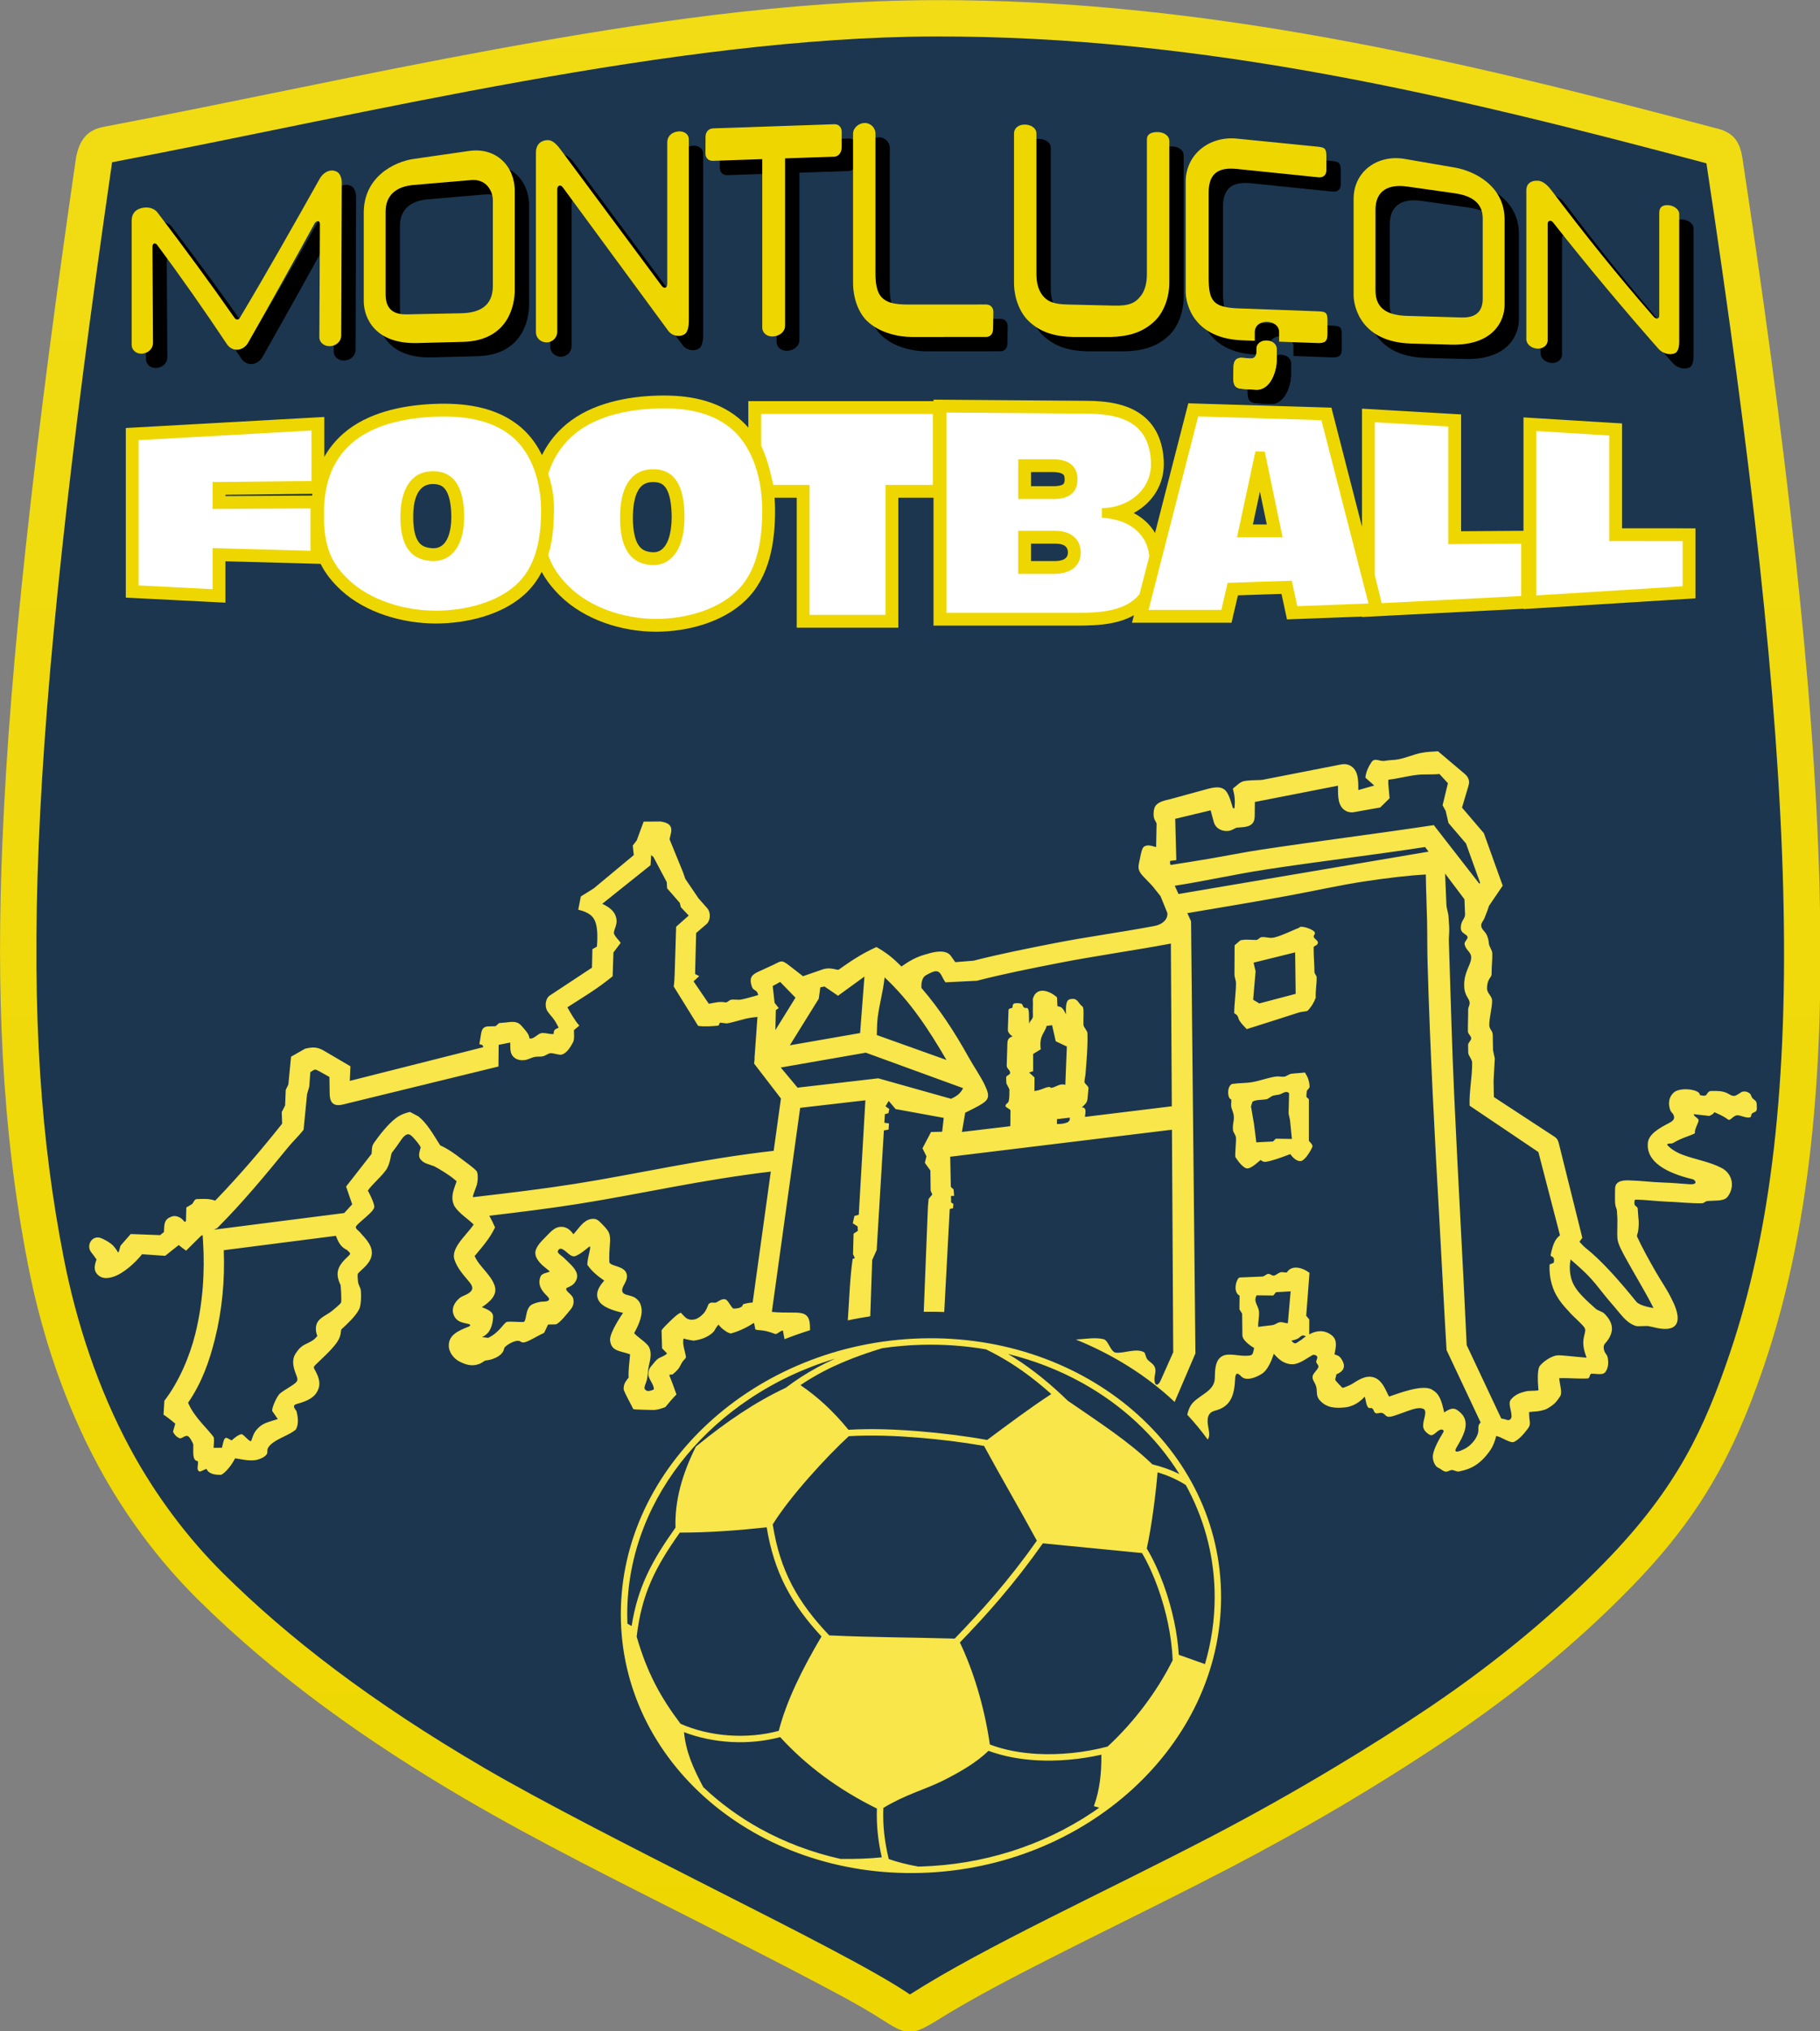 <?xml version="1.0" encoding="UTF-8" standalone="no"?>
<svg
   xmlns:dc="http://purl.org/dc/elements/1.1/"
   xmlns:cc="http://creativecommons.org/ns#"
   xmlns:rdf="http://www.w3.org/1999/02/22-rdf-syntax-ns#"
   xmlns:svg="http://www.w3.org/2000/svg"
   xmlns="http://www.w3.org/2000/svg"
   xmlns:xlink="http://www.w3.org/1999/xlink"
   xmlns:sodipodi="http://sodipodi.sourceforge.net/DTD/sodipodi-0.dtd"
   xmlns:inkscape="http://www.inkscape.org/namespaces/inkscape"
   inkscape:version="1.0 (4035a4f, 2020-05-01)"
   sodipodi:docname="Logo Montluçon Football.svg"
   viewBox="0 0 627.164 700"
   id="svg912"
   height="700"
   width="627.164"
   version="1.1">
  <rect x="0" y="0" width="627.164" height="700" fill="#808080" stroke="none"/>
  <defs
     id="defs916">
    <defs
       id="defs839">
      <linearGradient
         id="grad1">
        <stop
           offset="0%"
           stop-color="#f1dc15"
           stop-opacity="1"
           id="stop833" />
        <stop
           offset="100%"
           stop-color="#eed700"
           stop-opacity="1"
           id="stop835" />
      </linearGradient>
      <linearGradient
         xlink:href="#grad1"
         id="grad2"
         x1="46.134"
         y1="130.13"
         x2="46.134"
         y2="666.756"
         gradientTransform="scale(0.947,1.056)"
         gradientUnits="userSpaceOnUse" />
    </defs>
  </defs>
  <sodipodi:namedview
     inkscape:current-layer="svg912"
     inkscape:window-maximized="0"
     inkscape:window-y="0"
     inkscape:window-x="0"
     inkscape:cy="244.49006"
     inkscape:cx="225.62294"
     inkscape:zoom="0.70555555"
     showgrid="false"
     id="namedview914"
     inkscape:window-height="900"
     inkscape:window-width="1440"
     inkscape:pageshadow="2"
     inkscape:pageopacity="0"
     guidetolerance="10"
     gridtolerance="10"
     objecttolerance="10"
     borderopacity="1"
     bordercolor="#666666"
     pagecolor="#ffffff" />
  <g
     transform="matrix(1.235,0,0,1.235,-53.918,-169.747)"
     id="g1135">
    <path
       id="path841"
       style="fill:url(#grad2)"
       d="m 289.325,700.715 c -5.949,-3.802 -12.626,-7.264 -18.748,-10.501 -10.714,-5.665 -21.544,-11.128 -32.35,-16.615 -21.589,-10.961 -43.861,-21.945 -64.743,-34.165 C 146.65,623.731 120.987,605.679 98.853,583.744 87.873,572.863 78.397,560.066 71.064,546.46 61.737,529.154 55.332,510.008 51.548,490.743 43.88,451.699 42.678,412.832 44.297,373.163 c 1.13,-27.685 3.561,-55.374 6.527,-82.917 3.921,-36.407 8.819,-72.744 14.074,-108.981 1.112,-5.363 3.5,-7.726 8.148,-8.512 36.384,-6.911 72.542,-14.918 108.981,-21.581 39.942,-7.303 81.572,-13.578 122.236,-13.692 75.156,-0.21 146.048,16.525 218.144,35.735 5.159,1.155 6.696,3.958 7.42,8.287 5.65,37.357 10.87,74.839 14.92,112.406 3.261,30.249 5.802,60.718 6.603,91.139 1.166,44.271 -1.176,91.485 -15.564,133.727 -8.577,25.181 -18.223,42.362 -37.171,61.758 -15.366,15.729 -32.45,29.612 -50.677,41.892 -19.52,13.151 -40.326,25.385 -61.188,36.263 -3.131,1.633 -6.272,3.247 -9.419,4.849 -13.604,6.925 -27.332,13.601 -40.936,20.523 -10.542,5.363 -21.313,10.934 -31.379,17.21 -7.427,4.632 -8.749,3.883 -15.691,-0.554 z" />
    <path
       id="path843"
       style="fill:#1c3650;fill-rule:evenodd"
       d="m 74.939,182.721 c 71.296,-13.542 157.156,-34.893 229.352,-35.094 75.836,-0.211 146.052,16.887 215.504,35.392 25.01,165.353 29.96,263.272 6.387,332.483 -6.832,20.059 -14.302,36.932 -34.824,57.939 -12.808,13.11 -28.771,26.879 -49.088,40.567 -15.046,10.136 -37.064,23.612 -60.21,35.681 -30.721,16.019 -63.442,30.824 -84.512,44.296 -9.638,-6.579 -31.393,-17.587 -54.727,-29.434 -23.335,-11.847 -48.253,-24.536 -64.212,-33.875 -31.416,-18.385 -54.495,-36.184 -72.612,-54.139 C 96.037,566.668 87.011,554.663 79.996,541.646 70.976,524.91 64.983,506.495 61.505,488.787 48.769,423.943 50.91,348.427 74.939,182.721 Z" />
  </g>
  <g
     transform="matrix(1.235,0,0,1.235,-53.918,-169.747)"
     id="g1172">
    <g
       id="g1129"
       transform="translate(4,4)"
       style="fill:#000000">
      <path
         d="m 262.719,181.638 v 46.685 c 0,1.637 -1.433,2.824 -3.186,3.001 -1.744,0.177 -3.185,-0.876 -3.185,-2.505 v -46.964 l -13.724,0.469 c -1.401,0.048 -2.139,-0.875 -2.131,-2.118 l 0.03,-4.681 c 0.008,-1.29 0.922,-2.214 2.102,-2.254 l 33.827,-1.156 c 1.237,-0.042 2.064,0.847 2.063,2.121 l -0.005,4.305 c -0.002,1.476 -0.877,2.588 -2.058,2.628 z"
         style="fill:#000000;fill-rule:evenodd"
         id="path1109" />
      <path
         d="m 159.067,181.798 15.435,-2.224 c 7.655,-1.103 12.781,4.277 12.781,11.138 v 27.784 c 0,3.792 -1.586,14.018 -14.442,14.348 l -12.737,0.327 c -11.823,0.303 -14.951,-7.02 -14.951,-11.71 v -24.648 c 0,-9.916 8.358,-14.214 13.915,-15.015 z m 16.066,5.897 -16.06,1.368 c -5.048,0.43 -7.818,3.009 -7.818,7.422 v 23.163 c 0,4.679 2.985,5.584 5.933,5.522 l 15.128,-0.314 c 5.215,-0.108 8.863,-2.056 8.863,-7.645 v -23.921 c 0,-2.243 -1.614,-5.974 -6.047,-5.596 z"
         style="fill:#000000;fill-rule:evenodd"
         id="path1111" />
      <path
         d="m 449.564,184.199 -13.943,-2.405 c -7.609,-1.313 -14.273,3.502 -14.273,11.15 v 26.772 c 0,3.591 2.29,13.149 15.935,13.594 l 11.245,0.31 c 11.822,0.287 14.951,-6.651 14.951,-11.095 v -23.801 c 0,-9.396 -8.392,-13.572 -13.915,-14.525 z m -13.32,5.296 13.314,1.887 c 5.004,0.709 7.818,2.856 7.818,7.032 v 22.394 c 0,4.432 -2.986,5.319 -5.933,5.232 l -15.128,-0.447 c -5.213,-0.154 -8.863,-1.798 -8.863,-7.094 v -22.515 c 0,-5.374 3.643,-7.219 8.793,-6.49 z"
         style="fill:#000000;fill-rule:evenodd"
         id="path1113" />
      <path
         d="m 411.398,178.385 -22.63,-2.26 c -7.692,-0.768 -14.273,4.406 -14.273,12.044 v 30.651 c 0,3.589 2.289,13.149 15.935,13.594 l 3.348,0.122 v -2.411 c 0,-3.948 6.787,-3.717 6.787,0 v 2.658 l 10.66,0.388 c 2.103,0.076 2.828,-0.442 2.828,-2.485 v -4.011 c 0,-2.172 -0.694,-2.289 -2.85,-2.368 l -21.891,-0.801 c -7.299,-0.267 -8.415,-2.116 -8.415,-8.85 v -23.446 c 0,-5.374 2.701,-7.15 7.871,-6.621 l 22.748,2.33 c 1.271,0.13 2.238,-0.56 2.238,-1.946 v -3.939 c 0,-2.09 -0.426,-2.455 -2.356,-2.649 z m -23.544,61.364 -0.066,2.67 c -0.058,2.352 0.281,3.416 2.637,3.557 l 3.638,0.218 c 4.072,0.243 5.814,-5.171 5.814,-8.197 v -3.138 c 0,-3.085 -5.633,-3.277 -5.633,0 v 0.896 c 0,1.064 -0.62,1.824 -1.822,1.722 l -2.046,-0.175 c -1.734,-0.148 -2.481,0.759 -2.522,2.447 z"
         style="fill:#000000;fill-rule:evenodd"
         id="path1115" />
      <path
         d="m 298.126,222.427 20.711,-0.013 c 1.114,-6e-4 2.019,0.796 1.996,2.132 l -0.085,4.783 c -0.026,1.458 -0.948,2.139 -1.911,2.139 l -20.797,0.012 c -3.567,0.002 -9.05,-1.111 -12.553,-4.567 -2.245,-2.215 -3.804,-6.143 -3.804,-10.612 v -41.561 c 0,-1.638 1.638,-2.977 3.275,-2.977 1.63,0 2.977,1.347 2.977,2.977 v 39.203 c 0,2.7 0.443,4.846 1.43,6.107 1.884,2.406 5.36,2.379 8.76,2.377 z"
         style="fill:#000000;fill-rule:evenodd"
         id="path1117" />
      <path
         d="m 348.294,231.478 -5.341,0.003 c -4.607,-0.128 -8.901,-1.111 -12.403,-4.567 -2.244,-2.214 -3.953,-6.143 -3.953,-10.612 v -41.561 c 0,-1.638 1.339,-2.53 2.977,-2.53 1.63,0 3.276,0.902 3.276,2.53 v 39.203 c 0,2.662 0.644,4.523 1.613,5.806 1.506,1.995 3.516,2.6 7.167,2.671 l 12.897,0.306 c 4.172,0.099 5.921,-0.692 7.533,-2.827 0.966,-1.28 1.613,-3.297 1.613,-5.955 v -37.561 c 0,-1.625 1.347,-2.082 2.977,-2.082 1.637,0 3.275,0.892 3.275,2.53 v 39.472 c 0,4.469 -1.71,8.399 -3.953,10.612 -3.501,3.454 -7.796,4.438 -12.403,4.567 z"
         style="fill:#000000;fill-rule:evenodd"
         id="path1119" />
      <path
         d="m 196.557,176.555 c 1.549,0 2.836,1.712 3.719,2.902 l 28.058,37.815 c 0.454,0.612 1.507,0.824 1.507,-0.658 v -39.486 c 0,-1.638 1.207,-2.735 2.86,-2.982 1.646,-0.246 3.159,0.598 3.159,2.226 v 50.646 c 0,1.087 -0.203,2.968 -1.073,3.611 -1.31,0.968 -3.546,0.656 -4.658,-0.857 l -29.465,-40.086 c -0.623,-0.848 -1.512,-0.459 -1.512,0.537 v 39.788 c 0,1.637 -1.339,2.977 -2.977,2.977 -1.63,0 -2.977,-1.198 -2.977,-2.828 V 179.946 c 0,-1.915 1.143,-3.391 3.358,-3.391 z"
         style="fill:#000000;fill-rule:evenodd"
         id="path1121" />
      <path
         d="m 472.902,187.892 c 1.549,0.123 2.886,1.656 3.719,2.759 8.865,11.743 18.235,23.486 28.505,35.228 0.472,0.539 1.507,0.819 1.507,-0.439 v -28.447 c 0,-1.39 0.464,-2.229 2.114,-2.305 1.643,-0.076 3.457,1.06 3.457,2.439 v 35.832 c 0,0.92 -0.205,2.505 -1.073,2.98 -1.308,0.716 -3.479,0.234 -4.658,-1.097 -8.604,-9.72 -20.204,-23.503 -29.465,-35.328 -0.607,-0.775 -1.512,-0.507 -1.512,0.336 v 32.583 c 0,1.387 -1.339,2.421 -2.977,2.291 -1.63,-0.13 -2.977,-1.254 -2.977,-2.637 v -41.585 c 0,-1.625 1.143,-2.788 3.358,-2.612 z"
         style="fill:#000000;fill-rule:evenodd"
         id="path1123" />
      <path
         d="m 139.02,188.319 -0.149,42.738 c -0.005,1.636 -1.343,2.831 -2.977,2.977 -1.62,0.145 -3.134,-0.9 -3.126,-2.53 l 0.149,-31.459 c 0.007,-1.372 -1.12,-0.894 -1.466,-0.263 -5.953,10.859 -12.138,21.95 -18.531,33.249 -1.329,2.35 -4.354,2.847 -5.994,0.385 -6.288,-9.435 -12.754,-18.687 -19.47,-27.689 -0.373,-0.5 -1.264,-0.585 -1.258,0.592 l 0.149,26.825 c 0.009,1.634 -1.341,2.829 -2.977,2.977 -1.622,0.147 -2.977,-0.9 -2.977,-2.53 v -34.531 c 0,-2.035 1.072,-3.069 2.592,-3.506 1.52,-0.437 3.502,-0.282 4.684,1.276 7.439,9.811 14.653,19.59 21.471,29.373 0.354,0.508 1.083,0.522 1.381,0.022 7.591,-12.708 14.997,-25.815 22.376,-38.961 0.903,-1.609 2.918,-2.927 4.842,-1.847 0.885,0.497 1.284,1.948 1.281,2.899 z"
         style="fill:#000000;fill-rule:evenodd"
         id="path1125" />
      <path
         id="path1127"
         style="fill:#000000;fill-rule:evenodd"
         d="m 387.854,239.749 -0.066,2.67 c -0.058,2.352 0.281,3.416 2.637,3.557 l 3.638,0.218 c 4.072,0.243 5.814,-5.171 5.814,-8.197 v -3.138 c 0,-3.085 -5.633,-3.277 -5.633,0 v 0.896 c 0,1.064 -0.62,1.824 -1.822,1.722 l -2.046,-0.175 c -1.734,-0.148 -2.481,0.759 -2.522,2.447 z" />
    </g>
    <path
       id="path847"
       style="fill:#f8e64a;fill-rule:evenodd"
       d="m 106.096,486.307 c 0.315,8.405 -0.446,16.679 -2.478,24.82 -1.593,6.383 -3.689,12.216 -7.476,17.737 1.716,4.181 5.897,7.657 7.171,9.69 0.12,0.787 0.024,1.487 -0.05,2.891 l 2.321,-0.012 c 0.261,-0.934 0.393,-1.915 0.674,-2.387 0.477,-0.798 1.005,-0.158 2.022,0.342 0.444,-0.435 2.276,-1.968 2.93,-1.696 0.655,0.272 2.327,2.441 2.561,1.76 0.651,-1.893 0.918,-2.561 2.125,-3.723 1.286,-1.238 3.022,-1.596 5.283,-2.3 l -1.574,-2.272 c -0.105,-0.798 0.965,-3.308 1.812,-4.458 0.312,-0.572 2.072,-1.592 3.376,-2.423 2.351,-1.498 2.053,-1.728 1.344,-3.631 -0.606,-1.627 -1.098,-3.572 -0.161,-5.204 0.394,-0.686 0.93,-1.437 1.536,-1.99 1.435,-1.312 3.417,-1.389 4.696,-3.256 -0.452,-0.948 -0.606,-2.478 -0.067,-3.6 0.753,-1.565 2.884,-2.282 4.209,-3.392 0.558,-0.467 2.077,-1.675 2.471,-2.274 0.186,-0.56 -0.04,-4.343 -0.142,-4.916 -1.72,-3.539 -0.605,-5.488 2.063,-7.955 0.991,-0.916 0.662,-0.855 -0.243,-1.811 -1.98,-0.883 -2.607,-2.666 -3.115,-3.953 z m 302.943,6.297 -0.918,11.988 0.858,1.035 -0.02,4.166 c 2.735,-1.467 4.843,-0.932 6.339,0.299 1.666,1.371 1.052,3.44 0.717,5.276 0.866,0.36 1.236,0.266 1.925,1.297 1.536,2.298 0.342,3.591 -1.428,4.298 0.048,0.497 -0.36,1.045 -0.258,1.558 0.044,0.222 1.898,2.201 2.039,2.193 0.378,-0.024 2.151,-0.807 2.477,-1.006 1.862,-1.134 3.925,-2.647 6.234,-1.906 0.558,0.179 1.064,0.478 1.494,0.877 1.041,0.966 1.605,2.156 2.203,3.411 0.141,0.297 0.335,0.721 0.547,1.062 2.241,-0.736 9.216,-3.518 11.924,-1.975 2.116,1.205 2.651,2.874 3.453,6.4 2.04,-1.368 2.959,-1.488 4.654,0.169 2.81,2.748 0.618,6.483 -1.19,9.572 -1.109,1.897 0.867,1.109 2.207,0.444 1.774,-0.924 3.194,-2.631 3.723,-4.279 0.362,-1.128 -0.223,-2.23 0.71,-3.036 0.022,-0.02 0.046,-0.04 0.07,-0.059 l -9.512,-20.214 c -0.708,-11.572 -1.258,-23.137 -1.913,-34.668 -1.401,-24.644 -2.685,-49.128 -3.382,-73.176 -0.114,-3.934 -0.064,-7.859 -0.144,-11.769 -0.09,-4.379 -0.308,-8.743 -0.351,-13.088 -4.833,0.249 -10.701,0.956 -17.161,1.928 -6.707,1.01 -13.758,2.61 -21.253,3.99 -9.371,1.724 -19.193,3.356 -28.132,4.859 l 1.044,2.272 1.215,120.584 -5.799,13.54 c -7.832,-7.394 -17.244,-13.227 -27.546,-17.408 2.441,-0.145 5.524,-0.679 7.754,-0.094 1.35,0.354 1.883,3.573 3.395,3.749 2.199,0.256 5.608,-1.31 7.808,-0.151 0.406,0.214 0.366,0.851 0.771,1.693 0.455,0.949 1.726,1.275 2.258,2.454 0.555,1.23 -0.147,2.371 -0.078,3.569 0.115,1.984 1.149,1.648 1.781,0.084 l 3.462,-7.756 -0.356,-62.102 -61.871,7.534 0.174,8.402 0.773,0.743 0.15,1.784 -0.87,0.009 0.026,1.819 0.639,0.423 -0.106,1.204 -0.915,0.192 -1.535,28.749 c -1.903,-0.065 -3.81,-0.082 -5.717,-0.05 l 1.16,-29.307 0.197,-2.195 1.029,-1.237 -0.461,-1.067 -0.072,-5.618 -1.544,-2.142 0.445,-1.84 -1.109,-2.216 2.394,-4.552 3.102,-0.072 0.434,-3.869 -13.431,-2.455 -1.919,-2.28 -0.893,1.504 1.056,0.76 -0.241,1.166 -0.993,0.268 -0.145,2.401 1.287,0.184 -0.109,1.72 -1.308,0.239 -2.013,33.355 -1.25,2.796 -0.539,15.71 c -2.102,0.318 -4.191,0.697 -6.265,1.132 0.372,-5.402 0.583,-11.963 1.356,-17.14 l 0.61,-0.225 -0.511,-1.092 0.15,-5.722 1.204,-0.805 -0.081,-1.227 -1.343,-0.884 0.459,-2.041 1.211,-0.331 1.849,-31.937 -18.198,2.106 -7.895,56.916 0.039,0.029 c 1.548,0.165 3.709,0.192 5.722,0.185 0.755,-0.002 1.639,0.011 2.312,0.125 2.608,0.44 2.548,2.652 2.578,4.79 -2.41,0.756 -4.786,1.594 -7.123,2.509 l -0.446,-2.412 c -0.753,0.06 -1.297,0.845 -2.078,0.989 -1.195,-0.476 -2.456,-0.834 -3.197,-0.949 -1.472,-0.228 -1.37,-0.06 -2.415,-0.329 -0.076,-0.202 -0.248,-1.685 -0.456,-1.839 -1.863,1.285 -4.223,2.362 -6.387,2.95 -1.022,-0.125 -2.911,-1.645 -3.424,-2.479 -0.152,0.174 -0.283,0.327 -0.378,0.434 -0.466,0.529 -0.637,1.208 -1.141,1.702 -1.371,1.349 -3.574,2.139 -5.498,2.335 -0.669,-0.089 -1.66,-0.277 -2.756,-0.588 -0.396,1.635 0.463,3.566 0.686,5.252 -0.315,0.605 -0.653,0.734 -1.011,1.276 -0.358,0.541 -0.741,1.498 -1.144,1.965 -0.484,0.56 -1.002,1.064 -1.552,1.499 -0.193,0.152 -0.669,-0.071 -0.96,0.228 0.382,0.933 1.483,3.838 2.009,5.385 -0.828,0.814 -2.263,2.484 -3.103,3.527 -1.181,0.456 -2.423,0.854 -3.616,0.808 -2.269,-0.088 -4.328,-0.059 -5.33,-0.235 -0.625,-1.353 -2.034,-3.719 -2.686,-5.459 -0.048,-1.802 0.679,-2.326 1.404,-3.397 -0.186,-1.559 0.278,-4.706 0.384,-6.437 -0.229,-0.089 -0.504,-0.172 -0.655,-0.221 -2.199,-0.711 -4.466,-0.762 -4.861,-3.324 -0.529,-1.574 1.976,-5.717 3.562,-8.02 -2.97,-0.709 -5.681,-1.587 -6.75,-3.351 -0.831,-1.371 -0.751,-3.192 1.494,-5.657 -2.227,-1.553 -3.636,-2.811 -4.726,-4.448 0.042,-2.377 1.505,-5.841 0.393,-4.908 -1.36,1.142 -2.545,2.009 -3.551,2.453 -1.528,0.673 -2.572,-1.508 -4.054,-1.962 -0.759,-0.233 -1.119,0.731 -1.008,0.933 0.353,0.64 1.104,1.026 1.5,1.402 0.749,0.711 1.51,1.423 2.225,2.168 1.18,1.228 2.299,2.749 1.244,4.557 -0.599,1.025 -1.401,1.379 -2.364,1.788 -0.546,0.232 -0.205,0.777 0.256,1.224 0.556,0.54 1.246,1.124 1.402,1.699 0.284,1.052 0.149,2.145 -0.718,3.172 -1.224,1.473 -2.756,3.478 -4.013,4.125 l -2.27,0.062 c -0.416,0.81 -0.833,1.946 -1.137,2.345 -1.941,0.846 -4.649,2.665 -5.756,2.652 -0.861,-0.009 -0.707,-0.525 -1.694,-0.453 -1.069,0.078 -2.765,1.004 -3.463,1.772 -0.272,0.3 -0.211,0.648 -0.401,1.033 -0.829,1.684 -3.255,2.541 -5.055,2.689 -1.154,0.651 -1.087,0.836 -2.396,1.169 -1.688,0.43 -3.271,-0.11 -4.771,-0.868 -1.643,-0.83 -3.081,-2.631 -3.016,-4.631 0.089,-2.742 2.416,-3.925 5.618,-5.154 0.798,-0.483 0.12,-0.678 -0.362,-0.775 -1.714,-0.344 -3.247,-0.676 -3.934,-2.595 -0.636,-1.776 0.305,-3.378 1.62,-4.512 0.792,-0.683 1.704,-0.82 2.576,-1.397 1.487,-0.982 1.206,-1.958 0.205,-3.164 -1.775,-2.139 -3.4,-3.886 -4.19,-6.372 -0.7,-2.57 1.952,-5.366 3.467,-7.193 0.405,-0.488 1.382,-1.619 1.941,-2.446 -0.524,-0.552 -1.303,-1.188 -1.644,-1.468 -1.192,-0.981 -2.545,-2.019 -3.445,-3.281 -0.393,-0.55 -0.307,-0.4 -0.537,-1.003 -0.66,-1.733 -0.156,-3.448 0.437,-5.104 0.095,-0.266 0.309,-0.811 0.424,-1.228 -1.549,-1.456 -4.526,-3.283 -6.188,-4.169 -1.568,-0.614 -3.037,-0.755 -3.976,-2.089 -0.582,-0.828 -0.144,-2.184 0.152,-3.153 -0.319,-0.851 -1.309,-1.92 -1.991,-2.689 -0.934,-1.053 -1.685,-1.544 -2.928,-0.141 -0.508,0.573 -1.561,2.263 -2.344,3.242 -0.274,0.342 -0.539,0.692 -0.793,1.049 -0.168,0.323 -0.326,1.292 -0.404,1.658 -0.253,1.183 -0.588,2.3 -1.316,3.29 -0.872,1.184 -2.049,2.312 -3.064,3.385 -0.542,0.574 -1.398,1.457 -1.903,2.206 0.436,0.858 1.26,2.353 1.668,3.829 0.286,1.036 0.053,1.006 -0.329,1.703 -0.953,1.188 -2.727,2.535 -4.047,3.777 -1.417,1.335 -0.271,1.247 1.026,2.946 1.811,1.914 3.662,4.211 2.359,6.986 -0.547,1.165 -1.458,2.026 -2.385,2.884 -0.257,0.238 -0.928,0.824 -1.087,1.117 -0.11,0.302 -0.053,1.231 0.037,2.089 0.106,1.024 0.673,1.754 0.759,2.315 0.176,1.153 0.171,4.279 -0.414,5.442 -1.008,2.006 -3.284,4.078 -4.994,5.668 -0.177,0.249 0.081,1.725 -1.204,3.576 -1.534,2.208 -4.173,4.498 -5.819,6.127 -0.934,0.925 -0.708,0.882 -0.186,1.901 0.953,1.859 1.633,3.64 0.49,5.702 -0.722,1.434 -2.276,2.578 -5.684,3.483 -1.2,0.318 -0.903,0.978 -0.096,2.009 0.398,1.645 0.688,3.579 -0.185,5.134 -1.671,1.423 -4.369,2.227 -6.282,3.6 -0.27,0.193 -1.12,0.758 -1.554,1.675 -0.209,0.441 -0.002,1.174 -0.263,1.571 -0.575,0.874 -1.712,1.279 -2.441,1.512 -2.174,0.694 -5.269,-0.246 -6.442,-0.312 -0.708,1.554 -2.544,3.961 -3.844,4.577 -3.289,0.12 -3.887,-1.165 -4.091,-1.627 -0.693,0.138 -1.486,0.746 -1.963,0.72 -1.078,-0.52 -0.17,-1.879 -0.499,-2.916 -1.617,-0.096 -1.188,-2.735 -1.24,-4.629 -0.164,-0.541 -1.019,-2.279 -1.671,-2.388 -0.745,-0.124 -1.523,0.746 -2.052,0.668 -0.412,-0.06 -1.527,-0.785 -1.937,-1.866 l 0.629,-2.216 c -0.054,-0.053 -0.11,-0.102 -0.149,-0.136 -0.962,-0.836 -2.478,-1.998 -3.125,-2.376 l 0.232,-3.886 c 3.987,-5.159 7.039,-12.283 8.604,-18.551 2.107,-8.442 2.746,-17.398 2.183,-26.069 l -0.104,-1.609 -0.462,0.219 -4.16,4.125 c -0.837,-0.617 -1.252,-0.914 -2.06,-1.569 l -3.775,3.01 -6.444,-0.446 c -1.997,2.505 -5.29,5.445 -8.112,6.314 -1.387,0.427 -2.92,0.605 -4.125,-0.464 -1.427,-1.267 -1.026,-2.818 -0.47,-4.377 -0.431,-0.633 -1.127,-1.6 -1.353,-1.851 -1.769,-1.962 0.113,-5.135 2.651,-4.105 0.864,0.351 1.915,0.93 2.775,1.587 0.759,0.58 1.576,1.682 1.927,2.433 0.496,-0.414 0.408,-1.602 0.836,-2.09 l 2.705,-3.083 8.236,0.306 c 0.034,-0.129 1.01,-0.795 1.029,-0.879 0.152,-1.575 -0.142,-2.977 1.329,-3.931 0.983,-0.493 1.561,-0.701 2.63,-0.312 0.879,0.32 1.313,0.816 1.798,1.444 l 0.382,-0.226 0.105,-3.808 1.65,-0.985 c 0.209,-0.211 0.647,-1.338 1.192,-1.355 1.642,-0.05 3.394,-0.225 5.217,0.428 6.7,-6.969 12.672,-13.908 18.68,-21.48 l -0.116,-3.229 0.943,-1.847 0.181,-4.37 0.725,-1.471 0.754,-7.775 3.915,-2.223 c 2.124,-0.506 3.396,-0.534 5.263,0.563 l 7.388,4.341 -0.177,4.074 37.203,-9.396 c 0.098,-0.986 -1.104,-0.566 -1.031,-0.984 l 0.246,-1.41 c 0.296,-1.701 0.224,-3.354 2.196,-3.413 l 2.085,-0.062 0.964,-0.873 1.948,-0.165 c 2.375,-0.33 3.353,-0.232 4.489,1.148 0.516,0.627 1.66,1.758 1.941,2.818 l 0.093,0.474 c 1.006,0.356 2.026,-0.996 3.047,-1.392 0.968,-0.376 2.697,0.358 3.711,0.154 -0.068,-1.304 0.591,-1.356 1.388,-1.728 -1.315,-2.765 -2.112,-3.115 -3.168,-4.672 -0.962,-1.804 -0.213,-3.641 0.554,-4.226 l 11.911,-7.869 0.118,-5.156 1.257,-0.72 c 0.191,-1.947 0.209,-4.66 -0.264,-6.364 -0.608,-2.191 -2.03,-3.205 -4.944,-3.935 l 0.728,-3.693 3.598,-2.25 11.169,-9.292 -0.281,-2.672 1.113,-1.441 1.917,-5.229 4.66,-0.036 c 2.215,0.283 3.47,1.123 2.957,3.302 l -0.384,1.653 3.732,9.143 0.661,1.903 3.678,5.426 c 0.805,0.931 1.226,1.399 2.482,2.822 1.081,1.304 0.793,3.458 -0.19,4.339 l -2.941,2.525 -0.297,11.438 1.147,0.598 -1.58,1.454 4.266,6.261 c 1.543,-0.279 3.086,-0.714 4.629,-0.388 0.511,0.108 1.03,-0.634 1.543,-0.726 0.939,-0.169 1.88,0.108 2.818,-0.061 1.593,-0.287 3.187,-0.841 4.781,-1.251 -0.019,-0.133 -0.046,-0.255 -0.084,-0.364 -0.43,-1.251 -1.261,-0.768 -1.69,-2.018 -0.718,-2.089 -0.311,-3.157 1.694,-4.079 l 3.925,-1.803 c 2.54,-1.167 2.506,-1.766 4.721,-0.052 l 3.943,3.052 5.048,-1.754 c 2.326,-0.912 3.756,-0.066 4.845,-0.032 3.233,-2.267 6.161,-4.352 10.595,-6.352 3.071,1.729 4.969,3.401 6.971,5.424 2.136,-1.468 4.057,-2.707 7.348,-3.541 1.804,-0.577 5.115,-1.27 6.422,0.564 l 1.261,1.77 5.09,-0.409 c 7.399,-1.89 14.887,-3.37 22.378,-4.844 9.314,-1.833 18.735,-3.064 28.059,-4.837 2.95,-0.561 3.845,-2.458 3.636,-3.647 l -1.902,-4.69 -2.281,-2.85 c -0.8,-0.833 -1.683,-1.753 -2.419,-2.534 -1.162,-1.233 -1.722,-2.066 -1.287,-3.901 0.244,-1.031 0.654,-3.733 1.178,-4.312 0.875,-0.968 2.324,-0.436 3.585,-0.087 l 0.136,-6.599 c -0.34,-0.788 -0.683,-1.053 -0.805,-1.903 -0.122,-0.85 -0.023,-2.284 0.52,-3.024 0.872,-1.187 2.731,-1.526 4.077,-1.845 l 10.619,-2.908 c 1.253,-0.299 2.855,-0.689 4.138,-0.018 1.637,0.857 2.163,3.764 2.749,5.436 l 0.429,0.052 c 0.197,-1.975 0.135,-3.276 -0.444,-5.51 0.55,-0.405 1.1,-0.96 1.649,-1.364 1.109,-0.817 1.676,-0.79 3.063,-0.911 1.151,-0.101 2.304,-0.053 3.456,-0.154 l 22.127,-4.332 c 0.839,-0.164 1.695,-0.055 2.451,0.354 2.263,1.224 2.24,4.08 2.252,6.301 6e-4,0.136 -9e-4,0.315 -0.002,0.516 l 4.446,-1.271 -2.469,-2.188 c 0.129,-1.467 0.829,-3.039 1.703,-4.337 0.932,-1.383 2.259,-0.076 3.79,-0.371 1.218,-0.234 2.445,-0.171 3.674,-0.402 2.075,-0.39 4.163,-1.318 6.246,-1.766 1.62,-0.349 3.239,-0.381 4.848,-0.489 l 7.376,6.24 c 1.754,1.483 1.299,2.82 1.071,3.59 l -1.744,5.894 6.092,7.131 5.26,14.648 -3.843,5.663 c -0.324,1.13 -0.816,2.294 -1.247,3.414 -0.244,0.633 -0.869,1.254 -0.902,1.845 -0.064,1.149 0.754,1.531 1.391,2.55 0.382,0.611 0.702,1.837 0.725,2.526 0.033,0.967 0.959,1.944 0.976,2.914 0.034,1.892 -0.226,3.788 -0.194,5.678 0.021,1.24 -1.297,1.207 -1.274,4.174 0.01,1.243 1.391,2.042 1.411,3.279 0.033,1.995 -0.821,4.889 -0.785,6.884 0.021,1.196 0.94,1.5 0.962,2.698 l 0.079,4.314 0.495,2.285 -0.339,6.167 0.085,4.596 15.886,10.401 c 1.465,0.959 1.868,1.017 2.278,2.7 l 6.515,26.182 -0.801,1.088 c 0.647,0.729 1.374,1.511 2.295,2.201 3.289,2.684 7.133,6.837 10.136,10.384 1.157,1.367 2.3,2.747 3.425,4.14 0.684,0.847 2.884,1.491 4.797,1.76 -0.202,-0.405 -0.389,-0.765 -0.514,-1.007 -1.086,-2.107 -2.271,-4.178 -3.45,-6.235 -1.305,-2.278 -2.635,-4.548 -3.891,-6.853 -0.732,-1.344 -2.063,-3.703 -2.196,-5.216 -0.17,-1.934 0.123,-4.696 -0.104,-6.86 -0.052,-0.499 0.008,-0.967 -0.131,-1.384 -0.2,-0.599 -0.286,-0.712 -0.398,-1.484 -0.071,-0.493 -0.068,-2.203 -0.045,-3.493 0.005,-0.298 0.011,-0.574 0.018,-0.806 0.066,-2.336 2.574,-2.313 4.189,-2.259 3.496,0.117 5.666,0.466 9.162,0.587 2.442,0.085 4.832,0.289 7.277,0.471 2.872,0.215 1.601,-1.25 1.064,-1.377 -7.528,-1.786 -12.927,-4.9 -12.567,-9.97 0.134,-2.657 3.312,-4.357 6.02,-5.776 1.459,-0.765 1.485,-1.385 1.149,-2.222 -0.201,-0.502 -0.734,-0.751 -0.965,-1.487 -0.511,-1.627 -0.417,-3.361 0.967,-4.693 1.831,-1.761 7.628,-0.87 7.313,0.627 2.512,0.725 1.57,-0.598 2.936,-1.111 1.764,-0.005 3.533,-0.172 5.205,0.859 0.625,0.385 1.062,0.529 1.45,0.507 0.647,-0.036 1.159,-0.534 2.182,-1.147 0.923,-0.222 1.61,-0.003 2.197,0.468 0.352,0.282 0.372,0.807 0.682,1.231 0.292,0.4 0.976,0.703 1.142,1.176 0.166,0.473 0.12,0.971 0.148,1.463 0.095,1.655 -0.828,1.053 -1.453,1.864 -0.208,0.27 -0.017,0.669 -0.333,0.858 -0.865,0.519 -3.06,-0.677 -3.823,-0.502 -1.217,0.279 -1.784,1.656 -2.451,1.168 -1.669,-1.218 -2.736,-1.505 -3.764,-2.028 -0.337,0.473 -0.65,0.693 -1.43,1.04 -1.795,-0.237 -3.156,-0.321 -4.298,-0.501 -0.292,0.543 1.389,1.13 1.302,1.745 -0.146,1.026 -1.201,2.467 -1.028,3.592 -0.848,0.567 -3.533,1.183 -6.04,2.685 -0.722,0.433 -1.313,-0.102 -1.736,0.508 0.65,0.793 2.077,1.948 4.323,2.799 3.514,1.332 7.626,1.945 10.98,3.732 2.672,1.424 3.717,4.765 1.87,7.597 -0.266,0.408 -0.232,0.37 -0.595,0.715 -0.976,0.928 -3.537,0.727 -5.184,0.858 -0.862,0.068 -0.963,0.617 -1.634,0.634 -3.067,0.082 -6.704,-0.341 -9.771,-0.448 -2.851,-0.099 -5.871,-0.508 -8.706,-0.566 -0.489,-0.01 -0.398,0.95 -0.351,1.289 0.08,0.575 0.808,0.62 0.878,1.196 0.055,0.448 0.108,1.696 0.154,2.146 0.038,0.361 0.071,0.723 0.101,1.086 0.086,1.056 0,2.048 -0.131,3.093 -0.057,0.458 -0.351,0.967 -0.33,1.443 1.512,3.308 3.562,6.953 5.267,9.929 1.331,2.324 2.976,4.671 4.178,7.064 0.452,0.901 1.059,2.098 1.452,3.296 0.8,2.444 0.847,5.079 -2.192,5.49 -1.965,0.266 -4.176,-0.508 -5.507,-0.731 -0.7,-0.117 -2.658,0.143 -3.538,-0.045 -1.658,-0.551 -3.003,-1.746 -4.457,-3.543 -1.099,-1.36 -2.014,-2.374 -3.143,-3.708 -1.606,-1.897 -3.236,-4.146 -4.928,-6.004 -1.802,-1.978 -3.676,-3.557 -5.669,-5.308 -0.078,0.47 -0.131,0.91 -0.157,1.236 -0.16,2.043 0.132,4.155 1.125,5.97 0.621,1.135 1.518,2.193 2.408,3.127 1.195,1.254 2.493,2.381 3.777,3.532 0.296,0.265 1.79,0.799 2.083,1.068 1.619,1.489 2.934,3.543 2.017,5.986 -0.374,0.998 -0.862,1.689 -1.648,2.577 -0.481,0.545 -0.401,1.45 -0.142,2.146 0.213,0.571 0.742,0.977 0.875,1.596 0.282,1.314 0.284,2.689 -0.43,3.92 -0.539,0.93 -1.316,0.965 -3.822,0.709 -0.934,-0.095 -0.537,1.294 -1.293,1.336 -1.519,0.084 -2.277,0.031 -3.798,-0.011 -0.829,-0.023 -2.81,-0.124 -4.157,-0.052 0.044,0.423 0.114,0.866 0.148,1.101 0.153,1.054 0.711,3.02 0.126,3.935 -1.381,2.16 -2.163,2.53 -3.415,3.341 -0.812,0.525 -2.468,0.843 -3.41,0.913 -0.374,0.028 -1.236,0.071 -1.852,0.169 -0.002,0.397 0.028,0.852 0.039,1.101 0.08,1.808 0.634,2.384 -0.645,3.846 -0.922,1.233 -2.347,2.831 -3.656,3.389 -1.19,0.341 -3.393,-1.422 -4.925,-1.671 -0.296,1.501 -1.052,3.123 -1.537,3.828 -1.408,2.048 -3.04,3.824 -5.299,4.946 -1.084,0.539 -2.447,0.923 -3.635,1.136 -0.539,0.097 -1.308,-0.431 -1.881,-0.408 -0.698,0.028 -1.204,0.583 -1.871,0.429 -0.548,-0.127 -1.005,-0.53 -1.477,-0.831 -0.367,-0.234 -0.77,-0.328 -1.065,-0.691 -0.558,-0.689 -0.859,-1.524 -0.901,-2.408 -0.099,-2.066 1.916,-5.333 2.937,-7.077 0.122,-0.209 0.157,-0.589 -0.352,-0.701 -1.202,-0.265 -2.287,2.102 -3.461,1.444 -1.006,-0.564 -1.776,-1.427 -1.827,-2.37 -0.098,-1.802 1.234,-3.903 0.212,-4.795 -1.551,-0.801 -3.824,0.312 -6.449,1.218 -1.086,0.375 -2.289,0.872 -3.233,0.924 -1.007,0.056 -1.087,-0.815 -2.014,-1.078 -0.57,-0.162 -1.377,0.333 -1.865,0.01 -0.371,-0.245 -0.423,-0.822 -0.742,-1.17 -0.496,-0.542 -0.857,0.204 -1.376,-0.539 -0.519,-0.743 -0.53,-2.176 -0.857,-2.817 -0.77,0.783 -0.951,0.962 -1.59,1.434 -1.064,0.785 -2.572,1.461 -4.125,1.558 -2.084,0.181 -4.875,0.304 -6.915,-2.134 -0.974,-1.163 -0.562,-2.43 -0.863,-3.585 -0.388,-1.484 -1.304,-2.03 -0.974,-3.184 0.23,-0.803 1.764,-2.002 1.566,-2.64 -0.199,-0.641 -0.311,-0.39 -0.582,-1.05 -0.136,-0.333 0.257,-0.913 0.29,-1.34 0.043,-0.549 -0.887,-0.958 -1.4,-0.666 -1.542,0.878 -3.586,2.461 -5.398,2.531 -0.546,0.021 -1.088,-0.045 -1.613,-0.195 -1.576,-0.451 -2.69,-1.53 -3.744,-2.72 -0.825,2.64 -2,4.696 -3.175,5.486 -1.707,1.147 -4.58,2.243 -5.9,0.83 -1.407,-1.508 -1.66,-0.55 -1.728,0.926 -0.252,5.479 -1.946,7.667 -5.637,8.649 -1.409,0.375 -2.048,1.265 -2.024,2.942 0.024,1.595 0.711,3.412 0.343,4.458 -0.082,0.233 -0.187,0.45 -0.31,0.654 -1.764,-2.431 -3.672,-4.746 -5.713,-6.94 0.183,-0.813 0.421,-1.623 0.935,-2.497 1.678,-2.854 6.568,-3.757 6.741,-7.528 0.087,-1.903 -0.036,-4.421 1.425,-5.838 1.706,-1.655 4.555,-0.571 6.931,-0.586 2.323,-0.016 2.172,-0.152 2.606,-2.058 l 0.022,-0.099 c -1.257,-0.767 -3.26,-2.208 -3.276,-3.562 l -0.072,-6.023 -0.754,-1.217 0.044,-3.807 c -2.154,-1.147 -0.686,-5.227 0.092,-5.081 l 6.373,-0.27 c 0.491,-0.085 1.025,-0.708 1.56,-0.728 0.534,-0.02 1.068,0.564 1.559,0.48 0.552,-0.095 1.244,-0.757 1.759,-0.908 0.662,-0.194 1.146,0.119 1.856,-0.003 1.438,-2.284 4.602,-1.204 6.299,0.135 z m -0.997,17.742 c -0.235,-0.133 -0.468,-0.212 -0.7,-0.249 -0.595,-0.093 -1.009,0.612 -1.592,0.891 -0.557,0.267 -1.169,0.447 -1.775,0.57 1.201,1.318 1.21,0.654 2.783,-0.244 0.441,-0.37 0.869,-0.692 1.283,-0.968 z m -4.264,-12.567 -0.776,8.883 c -0.656,0.08 -1.486,-0.356 -2.142,-0.276 -0.843,0.103 -1.343,0.724 -2.187,0.828 l -3.951,0.484 c -0.063,-1.421 0.305,-2.671 0.243,-4.091 -0.08,-1.827 -1.714,-2.878 -0.674,-4.706 l 4.649,0.051 0.737,-0.928 z m 5.293,-57.149 c 0.024,0.549 -0.715,0.824 -0.787,1.365 -0.065,0.48 -0.108,0.962 -0.108,1.443 0,0.275 0.69,0.55 0.69,0.825 0,3.666 0,7.849 0,11.514 0.946,1.049 1.162,1.312 0.889,1.913 -0.3,0.662 -1.795,3.35 -2.956,3.695 -1.161,0.346 -2.506,-0.959 -3.108,-1.9 -0.905,0.358 -3.772,1.447 -5.712,1.929 -1.327,0.33 -1.809,0.376 -2.568,-0.29 -1.994,1.746 -3.251,2.603 -4.05,2.318 -1.333,-0.474 -2.846,-2.857 -3.022,-3.181 -0.084,-1.512 0.263,-3.887 0.179,-5.399 -0.036,-0.653 -0.773,-1.459 -0.827,-2.075 -0.145,-1.668 0.258,-2.153 0.245,-3.695 -0.007,-0.771 -0.356,-1.57 -0.63,-2.397 -0.273,-0.827 -0.04,-1.595 -0.089,-2.476 -1.092,-0.086 -1.322,-3.709 0.259,-4.312 2.03,-0.286 3.903,-0.191 5.759,-0.53 2.104,-0.385 4.186,-1.207 6.452,-1.536 0.697,-0.101 1.665,0.138 2.388,0.029 0.435,-0.066 1.39,-0.733 1.829,-0.793 1.295,-0.177 2.578,-0.183 3.84,-0.361 0.463,0.716 1.239,1.923 1.326,3.914 z m -5.724,1.865 -0.136,5.694 0.392,1.802 0.52,5.269 -4.475,-0.074 -0.799,0.781 -4.644,0.242 c -0.248,-1.669 -0.41,-3.51 -0.657,-5.178 -0.248,-1.668 -0.582,-3.164 -0.83,-4.833 0.468,-1.241 0.091,-1.284 1.035,-1.6 0.906,-0.303 2.324,-0.207 3.343,-0.426 0.42,-0.09 1.349,-0.879 1.752,-0.981 0.546,-0.139 1.115,-0.219 1.571,-0.276 1.002,-0.125 1.962,-1.347 2.929,-0.419 z m -15.201,-41.271 c -0.015,2.567 -0.033,5.634 -0.046,8.083 -0.005,0.894 0.436,1.64 0.431,2.533 -0.016,2.682 -0.482,5.527 -0.499,8.342 0.122,0.063 0.632,0.321 0.889,0.689 0.257,0.368 0.262,0.848 0.567,1.357 0.505,0.842 1.465,1.765 2.037,2.389 5.069,-1.58 9.672,-3.076 14.525,-4.631 0.793,-0.254 1.603,-0.212 2.433,-0.471 1.167,-1.188 1.877,-2.49 2.298,-3.677 -0.096,-1.89 0.291,-3.782 0.26,-5.671 -0.008,-0.491 -0.613,-0.989 -0.617,-1.477 -0.024,-2.658 -0.248,-4.26 -0.227,-6.917 0.003,-0.404 1.122,-0.446 1.196,-1.272 0.048,-0.531 -0.907,-1.048 -1.128,-1.495 -0.221,-0.447 0.29,-0.828 0.286,-1.091 0.268,-0.996 -4.06,-2.451 -4.366,-1.609 -1.995,0.79 -4.695,2.168 -6.916,2.725 -1.37,0.343 -2.134,-0.18 -3.598,-0.089 -0.487,0.03 -0.979,0.793 -1.466,0.794 -1.518,0.003 -3.028,-0.249 -4.45,0.109 -0.536,0.46 -1.073,0.919 -1.609,1.379 z m 16.89,1.976 0.149,11.57 -10.145,2.677 -1.723,-1.034 0.685,-7.929 -0.57,-2.411 z m -62.876,46.109 -3.583,0.431 v 1.357 c 1.121,-0.023 1.944,-0.047 3.065,-0.517 l 0.476,-0.533 z m -1.254,-9.142 0.431,-10.694 -3.105,-1.466 -1.012,-4.485 -1.529,0.196 c -0.546,2.127 -2.127,2.593 -1.639,6.531 l -2.116,1.294 v 4.8 l -1.121,0.375 1.496,1.38 -0.023,3.795 c 2.363,-0.288 3.926,-1.698 4.65,-0.864 1.409,-0.23 2.473,-1.379 3.968,-0.861 z m 115.54,-56.109 0.193,-0.285 -3.934,-10.957 -4.892,-5.727 -0.772,-3.356 -0.864,-1.568 1.487,-6.166 -2.373,-2.578 c -2.062,0.231 -4.123,0.014 -6.184,0.244 -2.65,0.296 -5.301,1.041 -7.951,1.337 -0.034,0.006 -0.07,0.013 -0.108,0.02 -0.011,0.329 -0.017,0.666 -0.035,0.973 l 0.371,4.205 -2.615,2.574 -6.899,1.22 c -0.889,0.246 -1.818,0.178 -2.642,-0.251 -2.307,-1.204 -2.226,-4.112 -2.238,-6.335 -9e-4,-0.177 0.002,-0.435 -9e-4,-0.719 l -23.191,4.54 -0.031,2.699 c -0.021,1.871 0.328,4.063 -3.429,4.348 l -1.664,0.126 -1.295,0.629 c -1.457,0.707 -4.375,0.238 -5.035,-2.184 l -0.894,-3.281 -9.878,2.361 c 6e-4,0.029 10e-4,0.057 0.002,0.084 l 0.303,11.441 -1.698,0.215 c -0.111,0.417 -0.041,0.8 0.107,1.136 3.776,-0.581 7.553,-1.178 11.328,-1.828 4.651,-0.8 9.303,-1.74 13.953,-2.444 16.05,-2.429 32.102,-4.413 48.154,-6.844 z m 6.095,149.211 c 0.545,0.09 1.084,0.236 1.641,0.398 0.83,0.241 1.267,-0.428 1.234,-1.181 -0.083,-1.893 -1.067,-3.434 -0.145,-4.553 1.067,-1.266 2.455,-1.836 3.948,-2.192 1.336,-0.319 2.313,-0.093 3.705,-0.34 -0.159,-1.982 -0.44,-5.69 0.397,-6.831 1.073,-1.338 3.427,-2.869 5.021,-2.939 1.137,-0.05 4.973,0.443 8.016,0.659 -0.813,-2.181 -1.193,-3.939 -0.719,-5.894 0.536,-2.209 0.607,-2.107 -1.053,-3.807 -1.296,-1.327 -2.287,-2.104 -3.439,-3.476 -1.242,-1.303 -2.411,-2.734 -3.277,-4.317 -1.409,-2.576 -1.962,-5.484 -1.847,-8.392 0.012,-0.3 1.162,-0.402 1.188,-0.703 0.381,-1.958 -0.998,-1.404 -0.877,-2.069 0.268,-1.465 0.718,-3.046 1.369,-4.123 0.283,-0.469 0.748,-0.967 1.23,-1.36 l -6.029,-23.237 -19.189,-12.934 c -0.16,-4.063 0.778,-8.083 0.703,-12.078 -0.017,-0.92 -1.08,-1.845 -1.093,-2.764 -0.01,-0.699 -0.023,-1.402 -0.033,-2.102 -0.008,-0.623 0.876,-1.249 0.868,-1.871 -0.007,-0.622 -0.913,-1.249 -0.92,-1.87 -0.026,-2.18 0.091,-3.914 0.066,-6.095 -0.007,-0.61 0.428,-1.232 0.419,-1.841 -0.023,-1.482 -1.524,-1.842 -1.524,-5.054 0,-3.677 1.82,-5.489 1.948,-7.451 0.123,-1.893 -1.514,-2.073 -1.835,-3.983 -0.107,-0.635 0.854,-1.275 0.829,-1.914 -0.032,-0.798 -1.812,-0.996 -1.877,-2.395 -0.104,-2.229 1.23,-2.661 1.178,-3.991 -0.055,-1.396 -0.11,-2.793 -0.165,-4.189 l -5.403,-7.167 c 0.126,2.908 0.249,5.816 0.368,8.723 0.045,1.107 0.539,2.216 0.583,3.323 0.047,1.168 0.204,2.337 0.209,3.505 0.005,1.168 -0.141,2.337 -0.102,3.504 0.471,14.278 0.83,28.557 1.482,42.834 1.06,23.225 2.423,46.453 3.485,69.679 z m -90.044,-146.361 69.764,-11.817 -0.972,-1.289 c -14.915,2.308 -29.832,4.02 -44.747,6.327 -8.366,1.294 -16.734,3.186 -25.102,4.481 z m -1.877,59.239 -0.26,-45.404 c -10.504,1.979 -21.102,3.419 -31.59,5.483 -7.463,1.469 -14.928,2.942 -22.299,4.833 l -0.235,0.06 -8.78,0.439 c -1.301,-1.826 -1.304,-3.878 -3.837,-2.789 -0.518,0.223 -1.074,0.511 -1.632,0.828 -0.969,0.549 -1.32,1.988 -1.222,3.528 5.074,5.902 9.228,12.26 13.18,19.363 1.223,2.199 3.409,5.453 4.445,7.633 1.825,3.84 1.198,4.427 -3.016,6.623 l -2.394,1.195 -0.921,5.371 13.484,-1.607 c 0.087,-1.498 0.003,-2.792 0.07,-4.381 0.015,-0.366 -1.415,-0.873 -1.398,-1.24 0.036,-0.748 0.744,-0.672 0.91,-1.42 0.213,-0.962 0.17,-2.127 0.187,-3.07 0.008,-0.468 -0.861,-1.557 -0.865,-2.017 -0.004,-0.485 -0.019,-0.967 -0.045,-1.44 -0.034,-0.633 1.09,-0.68 1.11,-1.315 0.026,-0.817 -0.988,-1.193 -0.961,-2.01 0.064,-1.94 0.133,-4.332 0.198,-6.274 0.024,-0.714 0.186,-1.568 1.451,-1.869 -1.085,-0.763 -1.341,-1.389 -1.322,-1.944 0.059,-1.773 0.12,-3.548 0.179,-5.322 0.026,-0.763 0.794,-0.464 1.028,-0.744 0.234,-0.28 -0.065,-1.144 0.804,-1.255 0.574,-0.073 1.183,-0.031 1.74,0.116 0.558,0.147 0.24,1.331 1.439,1.197 0.973,-0.109 0.604,2.55 0.768,4.462 0.195,-1.086 1.085,-1.239 1.031,-2.338 -0.092,-1.877 0.063,-2.551 -0.026,-4.636 0.964,-3.597 4.685,-2.358 6.751,-0.44 l 0.113,2.422 c 0.203,0.143 0.743,0.063 1.27,0.525 0.465,0.408 0.922,1.341 1.129,1.814 -0.154,-3.318 0.295,-4.053 1.107,-4.246 2.206,-0.525 2.19,1.097 3.486,2.05 0.495,0.364 0.201,3.065 0.269,5.043 0.028,0.801 1.1,1.611 1.124,2.413 0.111,3.792 -0.249,7.585 -0.556,11.376 -0.057,0.702 -0.257,1.405 -0.294,2.107 -0.033,0.612 1.195,1.235 1.138,1.844 l -0.282,2.998 c -0.104,1.112 -0.772,1.516 -1.57,2.349 1.546,0.005 0.862,1.815 0.874,2.648 z m -105.004,-30.307 -4.266,-4.388 -2.088,1.139 0.531,4.69 1.153,1.474 -0.816,0.547 -0.121,5.575 z m -11.385,17.049 -0.06,-0.004 0.836,-11.659 c -0.685,0.056 -1.371,0.128 -2.057,0.245 -2.172,0.37 -4.346,1.189 -6.519,1.56 l -1.886,-0.231 -0.404,0.837 c -1.897,0.173 -3.793,0.346 -5.689,0.071 l -6.812,-10.998 c 0.189,-1.297 0.229,-2.296 0.269,-3.592 l 0.403,-13.073 3.518,-3.119 -2.203,-2.34 -0.282,-1.184 -3.555,-4.085 -0.092,-1.719 -3.715,-7.007 -0.635,-0.541 -0.177,2.825 -13.476,10.775 c 2.413,1.109 3.547,2.357 3.905,3.938 0.238,1.048 0.013,2.021 -0.375,2.993 -0.099,0.248 -0.366,1.098 -0.241,1.401 0.459,1.114 1.191,1.561 1.861,2.564 l -2.023,2.684 -0.221,6.639 c -4.305,3.537 -8.144,5.771 -12.635,8.656 0.86,1.476 2.131,3.826 3.345,5.097 l -1.504,1.277 c -0.054,1.111 0.258,2.409 -0.317,3.501 -0.682,1.296 -1.789,3.063 -3.198,3.347 -0.698,0.141 -2.421,-0.538 -3.119,-0.398 -0.698,0.141 -1.396,0.729 -2.094,0.87 -0.743,0.15 -1.486,10e-4 -2.229,0.151 -0.922,0.186 -1.885,0.79 -2.832,0.893 -0.948,0.104 -1.882,0.006 -2.748,-0.613 -1.148,-0.82 -1.223,-2.082 -1.234,-3.424 l -0.007,-0.866 -3.227,0.644 -0.062,6.049 -43.434,10.611 c -3.004,0.703 -3.72,-0.955 -3.67,-3.564 l -0.063,-4.138 -2.77,-1.546 c -1.347,-0.752 -1.249,-0.621 -2.552,0.217 l -0.303,4.034 -0.611,2.1 -0.975,9.953 c -1.366,1.727 -3.063,3.323 -4.487,5.072 -6.173,7.581 -12.552,15.255 -19.292,22.019 l -0.348,0.349 -0.897,0.425 36.367,-4.648 2.224,-2.428 -1.703,-4.958 7.114,-9.123 c 0.152,-1.14 -0.103,-1.981 0.709,-3.129 1.415,-1.999 3.844,-5.207 6.195,-6.936 1.22,-0.897 2.733,-1.428 3.817,-1.637 l 2.363,1.257 c 2.307,1.876 3.807,4.481 6.072,8.08 2.214,0.965 4.373,2.572 5.802,3.679 1.327,1.027 3.422,2.467 4.296,3.439 0.424,0.471 0.447,2.053 0.265,3.157 -0.238,1.444 -0.972,2.649 -1.273,4.055 l 0.102,0.11 0.946,-0.11 c 9.205,-1.071 18.302,-2.157 27.462,-3.6 8.955,-1.411 17.857,-3.179 26.774,-4.811 9.519,-1.742 19.045,-3.324 28.663,-4.406 l 2.025,-14.598 -7.49,-9.748 z m 36.261,-22.714 c -0.558,4.727 -1.375,6.84 -1.95,11.332 -0.149,1.159 -0.19,3.017 -0.234,4.763 l 19.437,6.954 c -5.022,-8.615 -10.092,-16.333 -17.253,-23.049 z m -6.843,15.536 1.209,-15.761 -7.373,5.352 -3.759,-2.575 -1.175,0.223 -0.439,3.175 -8.072,13.006 z m 1.596,5.477 -23.733,4.14 4.685,5.62 22.527,-2.606 20.292,5.713 c 1.516,-0.682 2.645,-1.448 3.365,-2.969 z m -26.513,33.188 c -9,1.06 -17.923,2.552 -26.838,4.183 -8.963,1.64 -17.91,3.416 -26.912,4.834 -8.273,1.303 -16.495,2.319 -24.791,3.293 0.668,1.217 1.251,2.459 1.597,3.262 -1.492,3.053 -3.096,4.874 -5.684,7.983 1.157,2.841 4.57,5.171 5.581,8.311 0.873,2.712 -1.542,4.599 -3.567,5.964 1.924,0.725 3.122,1.373 3.129,2.59 0.003,1.014 -0.248,2.749 -1.075,4.074 -0.496,0.795 -1.392,1.444 -2.03,1.7 0.121,-0.007 1.624,0.196 1.754,0.191 3.136,-1.54 4.175,-3.982 5.167,-4.45 0.934,-0.161 2.749,0.021 3.693,0.022 0.213,0 0.555,-0.021 0.852,0.002 1.088,0.085 0.491,-3.596 2.305,-4.769 0.692,-0.448 2.3,-0.903 3.125,-0.903 1.621,-0.003 2.466,-0.41 1.25,-1.606 -1.073,-1.055 -2.86,-2.878 -1.796,-5.433 0.372,-0.894 1.873,-1.003 2.598,-1.365 -0.656,-0.622 -1.763,-1.396 -2.39,-2.046 -1.101,-1.142 -2.161,-2.529 -1.431,-4.247 0.541,-1.272 1.394,-2.099 2.444,-3.158 0.986,-0.995 2.15,-2.397 3.395,-2.833 0.593,-0.207 1.229,-0.255 1.845,-0.13 1.259,0.257 2.064,1.126 2.704,2.004 0.235,-0.252 0.456,-0.514 0.577,-0.657 1.398,-1.658 2.779,-3.822 5.244,-3.63 1.01,0.079 1.746,1.032 2.451,1.751 0.907,0.925 1.669,1.758 1.872,2.946 0.319,1.865 -0.312,3.847 -0.109,7.439 0.504,1.21 4.302,0.906 4.851,3.367 0.417,1.869 -1.491,3.295 -1.271,4.593 0.2,1.182 1.657,1.071 2.991,1.611 1.037,0.42 2.002,1.414 2.243,2.578 0.672,2.139 -0.448,5.001 -1.911,7.611 1.279,1.382 3.58,2.665 4.206,3.97 0.755,1.575 0.279,3.519 -0.107,5.173 -0.287,1.23 -0.234,2.572 -0.541,3.883 -0.08,0.343 -0.306,0.93 -0.51,1.496 -0.51,1.419 0.42,1.369 0.596,1.607 0.411,0.07 1.261,-0.094 1.861,-0.44 0.063,-1.141 -0.983,-2.278 -1.401,-3.509 -0.219,-0.644 -0.158,-1.315 0.092,-2.025 0.228,-0.649 0.555,-0.909 0.94,-1.385 0.495,-0.611 1.088,-1.386 1.693,-1.743 0.836,-0.494 1.699,-0.647 2.363,-1.383 l -1.392,-1.401 -0.148,-5.018 c 0.292,-0.521 1.113,-1.327 2.053,-2.26 1.208,-1.199 2.614,-2.512 3.345,-2.669 1.282,1.354 1.721,2.104 3.47,1.926 1.073,-0.109 2.204,-0.974 2.865,-1.733 0.75,-0.86 0.988,-1.673 1.413,-2.65 0.822,-0.586 0.835,-0.305 1.881,-0.352 0.587,-0.027 1.788,-1.427 3.007,-0.827 0.936,0.829 1.029,1.588 1.981,2.492 0.926,0.009 2.627,-0.182 2.676,-1.187 0.643,-0.253 1.786,-0.473 2.725,-0.515 z" />
    <path
       id="path851"
       style="fill:#f8e64a;fill-rule:evenodd"
       d="m 300.627,510.915 c 46.243,-1.327 83.745,30.992 83.745,72.173 0,41.181 -37.502,75.653 -83.745,76.98 -46.243,1.327 -83.745,-30.992 -83.745,-72.173 0,-41.181 37.502,-75.653 83.745,-76.98 z m 0.051,1.79 c -3.638,0.104 -7.261,0.421 -10.848,0.946 -7.589,2.295 -14.974,5.197 -21.669,9.54 -0.386,0.25 -0.769,0.505 -1.15,0.763 4.889,3.331 9.216,7.349 13.39,12.463 6.505,-0.394 13.235,-0.113 19.689,0.412 6.316,0.513 12.731,1.299 19.009,2.425 5.587,-4.141 11.578,-8.686 17.885,-12.807 -3.524,-3.156 -7.259,-6.072 -11.247,-8.6 -2.294,-1.454 -4.592,-2.717 -6.937,-3.865 -5.974,-1.029 -12.058,-1.452 -18.122,-1.278 z m -24.004,3.864 c -8.469,2.542 -16.561,6.313 -23.961,11.276 -13.069,8.764 -23.701,21.111 -29.449,35.84 -3.018,7.734 -4.592,15.906 -4.592,24.211 0,0.873 0.018,1.743 0.053,2.611 l 1.173,0.671 c 1.712,-10.944 5.7,-18.252 12.241,-27.456 -0.249,-7.575 1.899,-15.033 5.694,-22.624 8.729,-7.147 16.807,-12.544 25.068,-16.401 1.394,-1.05 2.82,-2.057 4.285,-3.007 3.042,-1.974 6.219,-3.655 9.488,-5.12 z m -36.784,119.559 c 4.713,4.479 10.025,8.345 15.747,11.522 7.07,3.926 14.69,6.755 22.557,8.509 4.215,0.047 7.823,-0.055 11.501,-0.446 -1.045,-4.539 -1.517,-8.978 -1.355,-13.6 -10.954,-5.414 -19.757,-12.049 -26.994,-19.939 -8.731,2.326 -18.643,1.762 -26.829,-1.387 0.518,5.468 2.531,9.996 5.373,15.341 z m 59.996,22.168 0.689,-0.017 c 17.049,-0.489 33.779,-5.626 47.965,-15.14 0.615,-0.412 1.225,-0.833 1.828,-1.261 -0.502,-0.141 -0.997,-0.286 -1.484,-0.435 1.651,-4.649 2.142,-9.313 2.081,-14.367 -5.959,1.361 -12.34,1.884 -18.068,1.562 -4.53,-0.255 -9.14,-1.049 -13.425,-2.635 -3.305,3.193 -7.673,5.798 -12.69,8.306 -5.047,2.523 -10.44,3.856 -16.645,7.618 -0.194,4.857 0.336,9.492 1.511,14.267 2.282,0.804 4.959,1.513 8.237,2.102 z m 79.984,-56.499 c 1.788,-6.066 2.711,-12.349 2.711,-18.708 0,-10.455 -2.494,-20.61 -7.318,-29.883 -0.241,-0.464 -0.488,-0.924 -0.74,-1.382 -2.509,-1.583 -5.089,-2.708 -7.873,-3.534 -0.468,5.662 -1.562,14.604 -3.01,21.253 3.682,6.146 6.279,13.889 7.637,20.355 0.635,3.022 1.098,6.162 1.297,9.307 z m -7.127,-53.015 c -6.628,-10.677 -16.12,-19.335 -27.126,-25.447 -6.5,-3.61 -13.465,-6.292 -20.658,-8.063 0.58,0.344 1.159,0.699 1.737,1.066 5.396,3.421 10.335,7.532 14.921,11.99 8.335,5.75 16.883,11.236 23.576,17.727 2.933,0.723 5.391,1.644 7.551,2.728 z m -10.431,22.032 c -9.264,-0.945 -18.411,-1.772 -27.672,-2.714 -3.785,5.383 -7.82,10.574 -12.101,15.582 -3.553,4.157 -7.255,8.153 -11.046,12.082 3.59,7.55 6.749,17.408 8.368,28.474 4.181,1.583 8.707,2.366 13.137,2.615 6.256,0.351 13.343,-0.337 19.728,-2.057 7.308,-6.778 13.715,-15.215 18.131,-24.071 -0.129,-3.527 -0.622,-7.071 -1.333,-10.456 -1.289,-6.133 -3.746,-13.541 -7.213,-19.454 z m -89.439,23.279 c -8.383,-9.044 -13.215,-17.832 -15.288,-30.459 -7.968,0.867 -16.268,1.489 -24.233,1.472 -6.739,9.52 -10.646,16.975 -12.047,29.024 2.909,10.091 6.664,16.933 12.24,24.321 8.124,3.596 18.439,4.383 27.404,1.978 2.145,-8.322 6.51,-17.198 11.923,-26.336 z m -13.603,-31.256 c 2.036,12.975 6.985,21.718 15.769,30.948 11.813,0.572 23.167,0.557 35.007,0.899 3.821,-3.956 7.552,-7.979 11.132,-12.166 4.166,-4.874 8.097,-9.922 11.789,-15.154 -4.781,-8.815 -9.95,-17.629 -14.735,-26.444 -6.045,-1.063 -12.213,-1.812 -18.287,-2.305 -6.375,-0.518 -13.03,-0.799 -19.456,-0.408 -6.205,5.71 -16.505,16.947 -21.219,24.629 z" />
    <g
       id="g996">
      <path
         id="path855"
         style="fill:#eed700;fill-rule:evenodd"
         d="m 262.719,181.638 v 46.685 c 0,1.637 -1.433,2.824 -3.186,3.001 -1.744,0.177 -3.185,-0.876 -3.185,-2.505 v -46.964 l -13.724,0.469 c -1.401,0.048 -2.139,-0.875 -2.131,-2.118 l 0.03,-4.681 c 0.008,-1.29 0.922,-2.214 2.102,-2.254 l 33.827,-1.156 c 1.237,-0.042 2.064,0.847 2.063,2.121 l -0.005,4.305 c -0.002,1.476 -0.877,2.588 -2.058,2.628 z" />
      <path
         id="path857"
         style="fill:#eed700;fill-rule:evenodd"
         d="m 159.067,181.798 15.435,-2.224 c 7.655,-1.103 12.781,4.277 12.781,11.138 v 27.784 c 0,3.792 -1.586,14.018 -14.442,14.348 l -12.737,0.327 c -11.823,0.303 -14.951,-7.02 -14.951,-11.71 v -24.648 c 0,-9.916 8.358,-14.214 13.915,-15.015 z m 16.066,5.897 -16.06,1.368 c -5.048,0.43 -7.818,3.009 -7.818,7.422 v 23.163 c 0,4.679 2.985,5.584 5.933,5.522 l 15.128,-0.314 c 5.215,-0.108 8.863,-2.056 8.863,-7.645 v -23.921 c 0,-2.243 -1.614,-5.974 -6.047,-5.596 z" />
      <path
         id="path859"
         style="fill:#eed700;fill-rule:evenodd"
         d="m 449.564,184.199 -13.943,-2.405 c -7.609,-1.313 -14.273,3.502 -14.273,11.15 v 26.772 c 0,3.591 2.29,13.149 15.935,13.594 l 11.245,0.31 c 11.822,0.287 14.951,-6.651 14.951,-11.095 v -23.801 c 0,-9.396 -8.392,-13.572 -13.915,-14.525 z m -13.32,5.296 13.314,1.887 c 5.004,0.709 7.818,2.856 7.818,7.032 v 22.394 c 0,4.432 -2.986,5.319 -5.933,5.232 l -15.128,-0.447 c -5.213,-0.154 -8.863,-1.798 -8.863,-7.094 v -22.515 c 0,-5.374 3.643,-7.219 8.793,-6.49 z" />
      <path
         id="path861"
         style="fill:#eed700;fill-rule:evenodd"
         d="m 411.398,178.385 -22.63,-2.26 c -7.692,-0.768 -14.273,4.406 -14.273,12.044 v 30.651 c 0,3.589 2.289,13.149 15.935,13.594 l 3.348,0.122 v -2.411 c 0,-3.948 6.787,-3.717 6.787,0 v 2.658 l 10.66,0.388 c 2.103,0.076 2.828,-0.442 2.828,-2.485 v -4.011 c 0,-2.172 -0.694,-2.289 -2.85,-2.368 l -21.891,-0.801 c -7.299,-0.267 -8.415,-2.116 -8.415,-8.85 v -23.446 c 0,-5.374 2.701,-7.15 7.871,-6.621 l 22.748,2.33 c 1.271,0.13 2.238,-0.56 2.238,-1.946 v -3.939 c 0,-2.09 -0.426,-2.455 -2.356,-2.649 z m -23.544,61.364 -0.066,2.67 c -0.058,2.352 0.281,3.416 2.637,3.557 l 3.638,0.218 c 4.072,0.243 5.814,-5.171 5.814,-8.197 v -3.138 c 0,-3.085 -5.633,-3.277 -5.633,0 v 0.896 c 0,1.064 -0.62,1.824 -1.822,1.722 l -2.046,-0.175 c -1.734,-0.148 -2.481,0.759 -2.522,2.447 z" />
      <path
         id="path863"
         style="fill:#eed700;fill-rule:evenodd"
         d="m 298.126,222.427 20.711,-0.013 c 1.114,-6e-4 2.019,0.796 1.996,2.132 l -0.085,4.783 c -0.026,1.458 -0.948,2.139 -1.911,2.139 l -20.797,0.012 c -3.567,0.002 -9.05,-1.111 -12.553,-4.567 -2.245,-2.215 -3.804,-6.143 -3.804,-10.612 v -41.561 c 0,-1.638 1.638,-2.977 3.275,-2.977 1.63,0 2.977,1.347 2.977,2.977 v 39.203 c 0,2.7 0.443,4.846 1.43,6.107 1.884,2.406 5.36,2.379 8.76,2.377 z" />
      <path
         id="path865"
         style="fill:#eed700;fill-rule:evenodd"
         d="m 348.294,231.478 -5.341,0.003 c -4.607,-0.128 -8.901,-1.111 -12.403,-4.567 -2.244,-2.214 -3.953,-6.143 -3.953,-10.612 v -41.561 c 0,-1.638 1.339,-2.53 2.977,-2.53 1.63,0 3.276,0.902 3.276,2.53 v 39.203 c 0,2.662 0.644,4.523 1.613,5.806 1.506,1.995 3.516,2.6 7.167,2.671 l 12.897,0.306 c 4.172,0.099 5.921,-0.692 7.533,-2.827 0.966,-1.28 1.613,-3.297 1.613,-5.955 v -37.561 c 0,-1.625 1.347,-2.082 2.977,-2.082 1.637,0 3.275,0.892 3.275,2.53 v 39.472 c 0,4.469 -1.71,8.399 -3.953,10.612 -3.501,3.454 -7.796,4.438 -12.403,4.567 z" />
      <path
         id="path867"
         style="fill:#eed700;fill-rule:evenodd"
         d="m 196.557,176.555 c 1.549,0 2.836,1.712 3.719,2.902 l 28.058,37.815 c 0.454,0.612 1.507,0.824 1.507,-0.658 v -39.486 c 0,-1.638 1.207,-2.735 2.86,-2.982 1.646,-0.246 3.159,0.598 3.159,2.226 v 50.646 c 0,1.087 -0.203,2.968 -1.073,3.611 -1.31,0.968 -3.546,0.656 -4.658,-0.857 l -29.465,-40.086 c -0.623,-0.848 -1.512,-0.459 -1.512,0.537 v 39.788 c 0,1.637 -1.339,2.977 -2.977,2.977 -1.63,0 -2.977,-1.198 -2.977,-2.828 V 179.946 c 0,-1.915 1.143,-3.391 3.358,-3.391 z" />
      <path
         id="path869"
         style="fill:#eed700;fill-rule:evenodd"
         d="m 472.902,187.892 c 1.549,0.123 2.886,1.656 3.719,2.759 8.865,11.743 18.235,23.486 28.505,35.228 0.472,0.539 1.507,0.819 1.507,-0.439 v -28.447 c 0,-1.39 0.464,-2.229 2.114,-2.305 1.643,-0.076 3.457,1.06 3.457,2.439 v 35.832 c 0,0.92 -0.205,2.505 -1.073,2.98 -1.308,0.716 -3.479,0.234 -4.658,-1.097 -8.604,-9.72 -20.204,-23.503 -29.465,-35.328 -0.607,-0.775 -1.512,-0.507 -1.512,0.336 v 32.583 c 0,1.387 -1.339,2.421 -2.977,2.291 -1.63,-0.13 -2.977,-1.254 -2.977,-2.637 v -41.585 c 0,-1.625 1.143,-2.788 3.358,-2.612 z" />
      <path
         id="path871"
         style="fill:#eed700;fill-rule:evenodd"
         d="m 139.02,188.319 -0.149,42.738 c -0.005,1.636 -1.343,2.831 -2.977,2.977 -1.62,0.145 -3.134,-0.9 -3.126,-2.53 l 0.149,-31.459 c 0.007,-1.372 -1.12,-0.894 -1.466,-0.263 -5.953,10.859 -12.138,21.95 -18.531,33.249 -1.329,2.35 -4.354,2.847 -5.994,0.385 -6.288,-9.435 -12.754,-18.687 -19.47,-27.689 -0.373,-0.5 -1.264,-0.585 -1.258,0.592 l 0.149,26.825 c 0.009,1.634 -1.341,2.829 -2.977,2.977 -1.622,0.147 -2.977,-0.9 -2.977,-2.53 v -34.531 c 0,-2.035 1.072,-3.069 2.592,-3.506 1.52,-0.437 3.502,-0.282 4.684,1.276 7.439,9.811 14.653,19.59 21.471,29.373 0.354,0.508 1.083,0.522 1.381,0.022 7.591,-12.708 14.997,-25.815 22.376,-38.961 0.903,-1.609 2.918,-2.927 4.842,-1.847 0.885,0.497 1.284,1.948 1.281,2.899 z" />
      <path
         d="m 387.854,239.749 -0.066,2.67 c -0.058,2.352 0.281,3.416 2.637,3.557 l 3.638,0.218 c 4.072,0.243 5.814,-5.171 5.814,-8.197 v -3.138 c 0,-3.085 -5.633,-3.277 -5.633,0 v 0.896 c 0,1.064 -0.62,1.824 -1.822,1.722 l -2.046,-0.175 c -1.734,-0.148 -2.481,0.759 -2.522,2.447 z"
         style="fill:#eed700;fill-rule:evenodd"
         id="path874" />
    </g>
    <g
       id="g1041">
      <path
         d="m 229.131,247.812 c -1.129,-0.005 -2.257,0.022 -3.381,0.078 -8.891,0.442 -18.603,2.705 -25.262,8.986 -2.423,2.285 -4.249,4.827 -5.604,7.564 -1.4,-2.877 -3.282,-5.488 -5.717,-7.611 -6.818,-5.947 -16.086,-7.062 -24.795,-6.658 -8.62,0.399 -18.281,2.425 -24.939,8.277 -2.234,1.964 -3.963,4.143 -5.289,6.494 v -11.145 l -55.381,3.084 v 47.328 l 27.795,1.408 v -11.549 l 26.559,0.725 c 1.295,2.574 3.148,4.991 5.748,7.381 6.85,6.296 17.206,9.258 26.387,9.258 8.415,0 18.234,-2.266 24.652,-8.002 2.097,-1.874 3.695,-4.044 4.902,-6.4 1.24,2.281 2.903,4.468 5.109,6.645 6.829,6.734 17.262,10.047 26.734,10.047 8.682,0 18.571,-2.538 24.982,-8.686 6.764,-6.487 8.291,-16.181 8.291,-25.135 0,-1.171 -0.049,-2.363 -0.141,-3.562 h 6.188 v 36.266 h 28.344 v -36.266 h 9.822 v 35.682 h 37.637 c 6.073,0 12.825,0.168 18.283,-2.9 l -0.537,2.096 h 27.771 l 1.777,-7.646 12.166,-0.406 1.529,7.119 20.928,-0.785 v 0.119 l 45.062,-2.307 v 0.098 l 47.982,-2.996 v -19.539 l -20.479,-0.012 v -29.258 l -27.504,-1.682 v 31.641 l -17.41,0.127 v -32.6 l -27.652,-1.613 v 32.941 l -8.533,-33.219 -39.934,-1.213 -9.277,36.172 c -1.404,-2.383 -3.462,-4.249 -5.961,-5.561 5.196,-2.787 8.74,-8.02 8.391,-14.611 -0.261,-4.919 -1.884,-9.471 -5.865,-12.582 -4.355,-3.402 -10.285,-4.073 -15.635,-4.115 l -42.74,-0.324 v 0.42 h -51.674 v 7.385 c -0.499,-0.572 -1.015,-1.127 -1.572,-1.648 -5.971,-5.589 -13.858,-7.274 -21.76,-7.309 z m 102.209,21.357 h 6.061 c 0.771,0 2.483,0.108 3.033,0.785 0.251,0.309 0.297,0.851 0.297,1.229 0,0.368 -0.043,0.971 -0.301,1.27 -0.494,0.571 -2.034,0.662 -2.705,0.662 h -6.385 z m -105.656,2.797 c 0.904,-0.025 1.901,0.081 2.688,0.564 2.457,1.51 2.697,6.787 2.697,9.256 0,3.282 -0.698,10.062 -5.391,9.758 -0.816,-0.053 -1.668,-0.212 -2.396,-0.6 -2.628,-1.399 -2.981,-5.922 -3.029,-8.48 -0.054,-2.832 0.235,-8.129 3.004,-9.85 0.731,-0.454 1.577,-0.625 2.428,-0.648 z m -61.393,0.551 c 0.913,-0.024 1.895,0.097 2.682,0.598 2.333,1.485 2.613,6.188 2.613,8.592 0,3.376 -0.792,8.989 -5.309,8.717 -0.895,-0.054 -1.856,-0.226 -2.643,-0.678 -2.292,-1.316 -2.628,-5.114 -2.676,-7.426 -0.076,-3.743 0.44,-9.677 5.332,-9.803 z m 230.918,2.109 1.916,9.166 h -3.879 z m -264.377,0.617 c -0.022,0.165 -0.044,0.33 -0.064,0.496 l -24.209,0.131 v -0.363 z m 200.508,13.904 h 6.738 c 1.828,0 3.547,0.406 3.547,2.496 0,2.073 -2.112,2.363 -3.805,2.363 h -6.48 z"
         style="fill:#eed700;fill-rule:evenodd"
         id="path878" />
      <g
         id="g1029">
        <path
           d="m 82.345,300.806 v -40.536 l 48.218,-2.686 v 14.082 l -27.585,0.298 v 7.507 l 27.317,-0.149 v 11.814 l -27.317,-0.746 v 11.461 z"
           style="fill:#ffffff;fill-rule:evenodd"
           id="path880" />
        <path
           d="m 134.05,280.233 c 0.14,-8.302 2.495,-14.477 7.748,-19.094 5.266,-4.629 13.358,-6.955 22.74,-7.389 9.634,-0.446 17.064,1.232 22.276,5.779 5.2,4.535 7.816,12.254 7.816,20.439 0,8.936 -1.895,16.131 -7.112,20.793 -5.217,4.662 -13.755,7.091 -22.266,7.091 -8.984,0 -18.202,-3.018 -23.964,-8.313 -4.926,-4.527 -7.409,-9.196 -7.238,-19.305 z m 21.329,2.16 c 0.172,8.428 3.734,11.307 8.684,11.606 4.949,0.298 9.104,-3.507 9.104,-12.293 0,-8.786 -3.17,-12.918 -8.967,-12.768 -5.798,0.149 -8.993,5.028 -8.82,13.456 z"
           style="fill:#ffffff;fill-rule:evenodd"
           id="path884" />
        <path
           d="m 198.219,280.362 c 0.062,-3.939 -0.31,-6.746 -1.576,-10.716 1.255,-3.995 3.316,-7.347 6.302,-10.164 5.323,-5.02 13.501,-7.543 22.983,-8.014 9.737,-0.484 17.246,1.336 22.515,6.267 5.255,4.918 7.9,13.289 7.9,22.166 0,9.691 -1.916,17.494 -7.188,22.55 -5.273,5.056 -13.902,7.69 -22.505,7.69 -9.08,0 -18.397,-3.273 -24.22,-9.016 -2.645,-2.609 -4.593,-5.26 -5.812,-8.817 0.994,-2.965 1.52,-6.808 1.602,-11.947 z m 18.452,2.17 c 0.174,9.14 3.774,12.263 8.777,12.586 5.002,0.324 9.202,-3.803 9.202,-13.332 0,-9.529 -3.204,-13.561 -9.063,-13.4 -5.86,0.162 -9.089,5.005 -8.915,14.145 z"
           style="fill:#ffffff;fill-rule:evenodd"
           id="path888" />
        <path
           d="m 256.045,261.81 v -8.844 h 47.898 v 19.792 H 290.734 V 309.024 H 269.552 V 272.758 H 259.434 c -0.831,-3.65 -1.663,-7.298 -3.389,-10.948 z"
           style="fill:#ffffff;fill-rule:evenodd"
           id="path892" />
        <path
           d="m 472.336,303.596 -4e-4,-45.867 20.341,1.243 5e-4,29.468 20.48,0.013 v 12.594 z"
           style="fill:#ffffff;fill-rule:evenodd"
           id="path900" />
        <path
           d="m 405.634,306.591 -1.528,-7.106 -17.903,0.597 -1.756,7.553 h -20.312 l 13.846,-53.983 34.377,1.044 13.139,51.148 z m -4.102,-19.218 -4.971,-23.913 -2.608,-0.068 -5.136,23.981 z"
           style="fill:#ffffff;fill-rule:evenodd"
           id="path904" />
        <path
           d="m 427.273,297.964 v -42.691 l 20.49,1.195 v 32.829 l 20.33,-0.149 v 14.609 l -38.91,1.993 z"
           style="fill:#ffffff;fill-rule:evenodd"
           id="path906" />
        <path
           d="m 327.758,285.568 v 12.021 h 10.062 c 4.626,0 7.386,-2.285 7.386,-5.944 0,-3.659 -2.59,-6.077 -7.129,-6.077 z m -20.041,22.872 v -55.867 l 39.131,0.298 c 9.115,0.071 17.36,2.119 17.952,13.305 0.422,7.957 -6.361,13.014 -13.702,13.052 v 2.698 c 6.906,0.344 12.557,3.878 13.242,10.755 l -2.735,10.583 c -4.565,5.608 -13.702,5.176 -19.831,5.176 z m 20.041,-42.851 v 11.106 h 9.967 c 4.192,0 6.587,-1.811 6.587,-5.513 0,-3.702 -2.516,-5.594 -6.912,-5.594 z"
           style="fill:#ffffff;fill-rule:evenodd"
           id="path908" />
      </g>
    </g>
  </g>
</svg>
